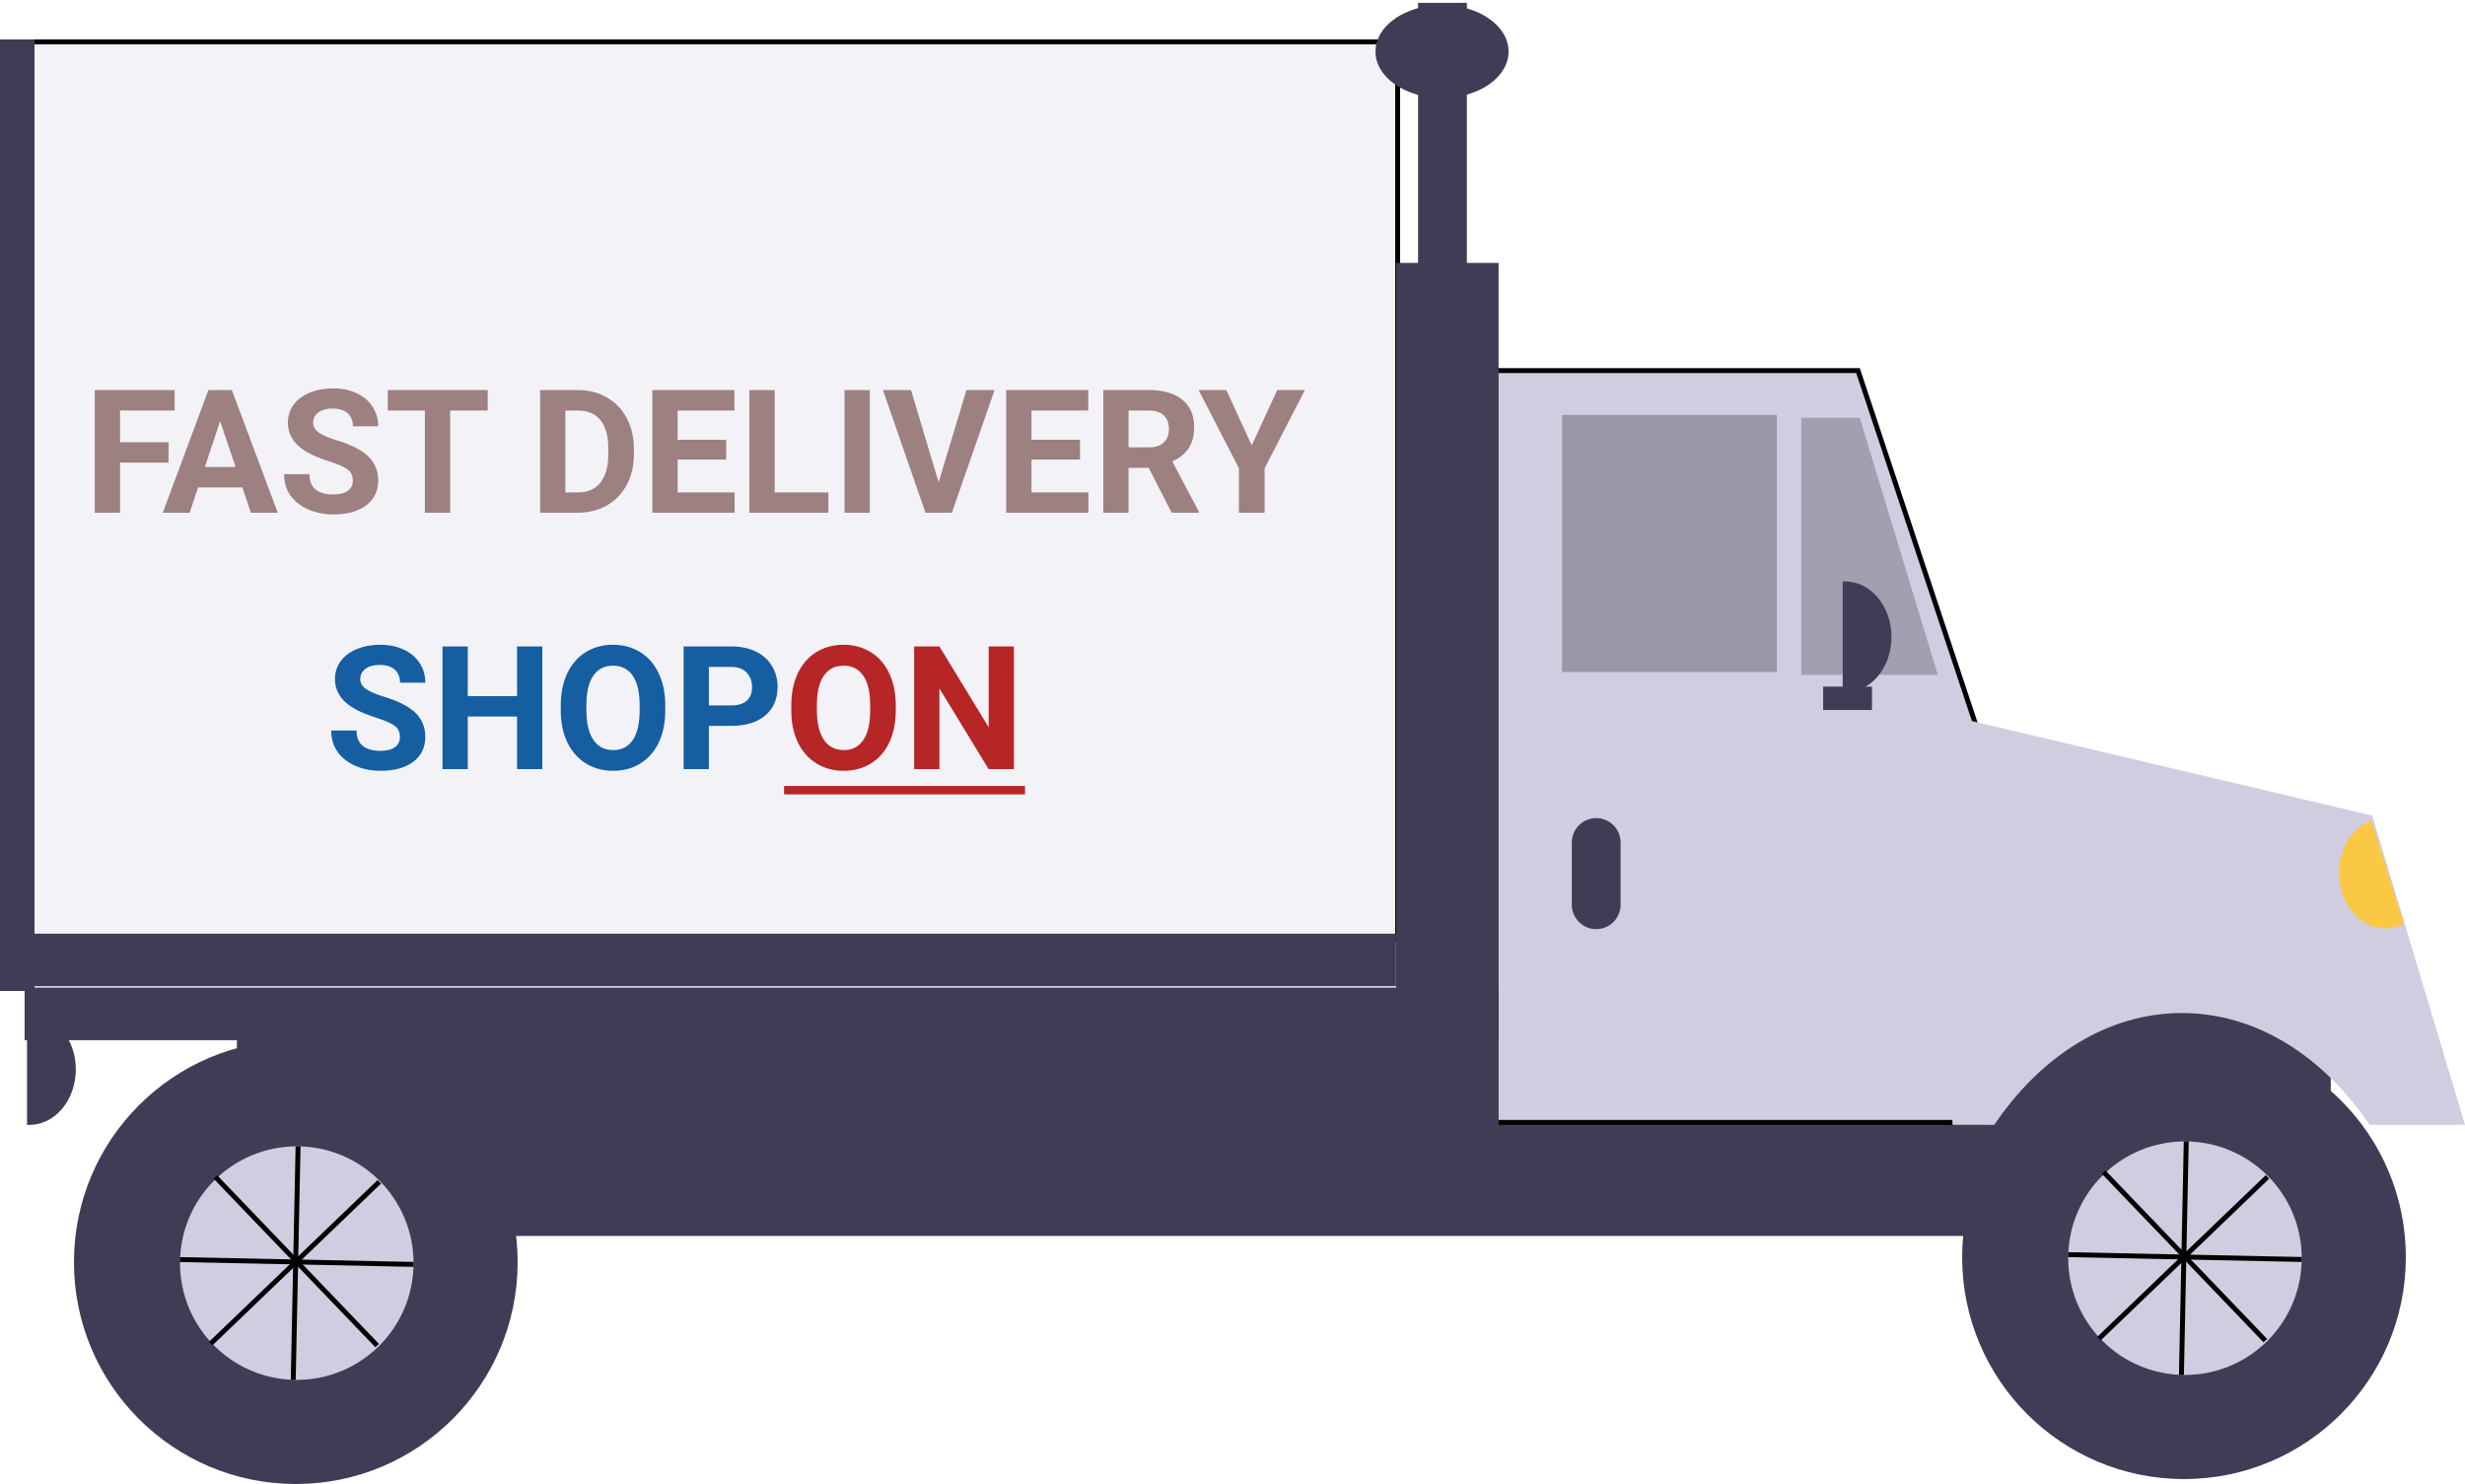 <svg viewBox="0 0 500 301" fill="none" xmlns="http://www.w3.org/2000/svg">
<g id="truck 1">
<g clip-path="url(#clip0)">
<g id="Group 1">
<g id="TruckBody">
<path id="Rectangle 1" d="M283.5 8.5H2.5V190.5H283.5V8.5Z" fill="#D2CDE1" fill-opacity="0.26" stroke="black"/>
<path id="Vector" d="M297.539 0.58H287.638V84.739H297.539V0.58Z" fill="#3F3D56"/>
<path id="Vector 2" d="M480.694 170.083H394.562V210.385H480.694V170.083Z" fill="#3F3D56"/>
<path id="Vector 3" d="M472.774 205.643H48.051V250.686H472.774V205.643Z" fill="#3F3D56"/>
<path id="Vector 4" d="M402.477 227.664H301.504V75.164H376.876L402.477 152.163V227.664Z" fill="#D0CDE1" stroke="black"/>
<path id="Vector 5" d="M360.406 84.146H316.844V136.301H360.406V84.146Z" fill="black" fill-opacity="0.26"/>
<path id="Vector 6" d="M393.076 136.894H365.356V84.739H377.236L393.076 136.894Z" fill="black" fill-opacity="0.22"/>
<path id="Vector 7" d="M328.725 183.506V170.885C328.725 168.151 326.508 165.935 323.775 165.935C321.041 165.935 318.824 168.151 318.824 170.885V183.506C318.824 186.24 321.041 188.456 323.775 188.456C326.508 188.456 328.725 186.24 328.725 183.506Z" fill="#3F3D56"/>
<path id="Vector 8" d="M373.771 117.929H374.266C376.761 117.929 379.153 119.115 380.917 121.227C382.68 123.338 383.671 126.203 383.671 129.189C383.671 132.176 382.68 135.04 380.917 137.152C379.153 139.263 376.761 140.45 374.266 140.45H373.771V117.929Z" fill="#3F3D56"/>
<path id="Vector 9" d="M5.48 205.643H5.975C8.469 205.643 10.861 206.83 12.625 208.942C14.389 211.053 15.38 213.918 15.38 216.904C15.38 219.891 14.389 222.755 12.625 224.867C10.861 226.978 8.469 228.165 5.975 228.165H5.48V205.643Z" fill="#3F3D56"/>
<path id="Vector 10" d="M442.578 205.473C457.665 205.473 471.235 214.224 480.651 228.165H500L481.189 165.43L393.572 144.74L396.047 228.165H404.505C413.921 214.224 427.491 205.473 442.578 205.473Z" fill="#D0CDE1"/>
<path id="Vector 11" d="M303.974 53.328H283.183V232.906H303.974V53.328Z" fill="#3F3D56"/>
<path id="Vector 12" d="M303.974 200.309H4.985V210.977H303.974V200.309Z" fill="#3F3D56"/>
<path id="Vector 13" d="M283.163 189.375H2.473V200.043H283.163V189.375Z" fill="#3F3D56"/>
<path id="Vector 14" d="M7 8H0V201H7V8Z" fill="#3F3D56"/>
<path id="Vector 15" d="M379.711 139.265H369.811V144.006H379.711V139.265Z" fill="#3F3D56"/>
<path id="Vector 16" d="M487.662 187.409L487.199 187.619C484.866 188.675 482.277 188.579 480.004 187.351C477.73 186.123 475.957 183.863 475.074 181.07C474.192 178.277 474.272 175.178 475.298 172.456C476.324 169.733 478.211 167.61 480.544 166.554L481.007 166.344L487.662 187.409Z" fill="#FBC846"/>
<path id="Vector 17" d="M292.5 19.873C299.956 19.873 306 15.653 306 10.447C306 5.24 299.956 1.02 292.5 1.02C285.044 1.02 279 5.24 279 10.447C279 15.653 285.044 19.873 292.5 19.873Z" fill="#3F3D56"/>
</g>
<g id="BackWheel">
<path id="Vector 18" d="M60 301C84.853 301 105 280.853 105 256C105 231.147 84.853 211 60 211C35.147 211 15 231.147 15 256C15 280.853 35.147 301 60 301Z" fill="#3F3D56"/>
<path id="Vector 19" d="M60.197 279.881C73.277 279.881 83.881 269.277 83.881 256.197C83.881 243.116 73.277 232.512 60.197 232.512C47.116 232.512 36.513 243.116 36.513 256.197C36.513 269.277 47.116 279.881 60.197 279.881Z" fill="#D0CDE1"/>
<path id="Line 1" d="M36.513 255.481L83.879 256.459" stroke="black"/>
<path id="Line 4" d="M76.497 272.918L43.695 238.733" stroke="black"/>
<path id="Line 3" d="M42.75 272.517L76.935 239.715" stroke="black"/>
<path id="Line 2" d="M59.481 279.879L60.459 232.513" stroke="black"/>
</g>
<g id="FrontWheel">
<path id="Vector 20" d="M443 300C467.853 300 488 279.853 488 255C488 230.147 467.853 210 443 210C418.147 210 398 230.147 398 255C398 279.853 418.147 300 443 300Z" fill="#3F3D56"/>
<path id="Vector 21" d="M443.197 278.881C456.277 278.881 466.881 268.277 466.881 255.197C466.881 242.116 456.277 231.513 443.197 231.513C430.116 231.513 419.512 242.116 419.512 255.197C419.512 268.277 430.116 278.881 443.197 278.881Z" fill="#D0CDE1"/>
<path id="Line 5" d="M419.512 254.481L466.879 255.459" stroke="black"/>
<path id="Line 6" d="M459.497 271.918L426.695 237.733" stroke="black"/>
<path id="Line 7" d="M425.75 271.517L459.935 238.715" stroke="black"/>
<path id="Line 8" d="M442.481 278.879L443.46 231.513" stroke="black"/>
</g>
</g>
<path id="FAST DELIVERY" d="M34.192 93.832H24.349V104H19.222V79.117H35.423V83.27H24.349V89.696H34.192V93.832ZM49.163 98.873H40.174L38.465 104H33.013L42.276 79.117H47.027L56.341 104H50.889L49.163 98.873ZM41.558 94.72H47.779L44.651 85.406L41.558 94.72ZM71.568 97.472C71.568 96.503 71.226 95.763 70.543 95.25C69.859 94.726 68.628 94.179 66.851 93.609C65.074 93.028 63.667 92.459 62.63 91.9C59.804 90.374 58.392 88.317 58.392 85.731C58.392 84.387 58.768 83.19 59.52 82.142C60.283 81.082 61.371 80.257 62.784 79.664C64.208 79.072 65.803 78.775 67.569 78.775C69.346 78.775 70.93 79.1 72.32 79.749C73.71 80.388 74.787 81.293 75.55 82.467C76.325 83.64 76.712 84.973 76.712 86.466H71.585C71.585 85.326 71.226 84.444 70.508 83.817C69.79 83.179 68.782 82.86 67.483 82.86C66.23 82.86 65.256 83.128 64.561 83.663C63.866 84.187 63.519 84.882 63.519 85.748C63.519 86.557 63.923 87.235 64.732 87.782C65.552 88.329 66.754 88.841 68.338 89.32C71.255 90.197 73.379 91.285 74.712 92.584C76.045 93.883 76.712 95.501 76.712 97.438C76.712 99.591 75.897 101.283 74.268 102.513C72.639 103.732 70.446 104.342 67.689 104.342C65.774 104.342 64.031 103.994 62.459 103.299C60.887 102.593 59.685 101.63 58.853 100.411C58.033 99.192 57.623 97.779 57.623 96.173H62.767C62.767 98.919 64.407 100.292 67.689 100.292C68.908 100.292 69.859 100.047 70.543 99.557C71.226 99.055 71.568 98.36 71.568 97.472ZM98.929 83.27H91.307V104H86.18V83.27H78.66V79.117H98.929V83.27ZM109.559 104V79.117H117.215C119.402 79.117 121.356 79.613 123.077 80.604C124.808 81.584 126.159 82.985 127.127 84.808C128.095 86.62 128.58 88.682 128.58 90.995V92.14C128.58 94.453 128.101 96.509 127.144 98.309C126.198 100.109 124.86 101.505 123.128 102.496C121.396 103.487 119.442 103.989 117.266 104H109.559ZM114.686 83.27V99.881H117.164C119.169 99.881 120.701 99.226 121.761 97.916C122.82 96.606 123.361 94.732 123.384 92.293V90.978C123.384 88.448 122.86 86.534 121.812 85.235C120.764 83.925 119.231 83.27 117.215 83.27H114.686ZM147.293 93.216H137.449V99.881H149.002V104H132.322V79.117H148.968V83.27H137.449V89.2H147.293V93.216ZM157.137 99.881H168.023V104H152.01V79.117H157.137V99.881ZM176.431 104H171.304V79.117H176.431V104ZM190.394 97.831L196.033 79.117H201.741L193.077 104H187.728L179.097 79.117H184.788L190.394 97.831ZM219.07 93.216H209.227V99.881H220.779V104H204.1V79.117H220.745V83.27H209.227V89.2H219.07V93.216ZM232.999 94.891H228.914V104H223.787V79.117H233.033C235.972 79.117 238.239 79.772 239.834 81.082C241.43 82.393 242.227 84.244 242.227 86.637C242.227 88.334 241.857 89.753 241.116 90.892C240.387 92.02 239.276 92.92 237.784 93.592L243.167 103.761V104H237.664L232.999 94.891ZM228.914 90.738H233.05C234.337 90.738 235.334 90.414 236.041 89.764C236.747 89.103 237.1 88.198 237.1 87.047C237.1 85.873 236.764 84.951 236.092 84.278C235.431 83.606 234.411 83.27 233.033 83.27H228.914V90.738ZM253.899 90.328L259.078 79.117H264.683L256.514 94.977V104H251.302V94.977L243.133 79.117H248.755L253.899 90.328Z" fill="#9D8080"/>
<g id="SHOPON">
<path d="M81.124 149.472C81.124 148.503 80.783 147.763 80.099 147.25C79.415 146.726 78.185 146.179 76.408 145.609C74.63 145.028 73.223 144.459 72.186 143.9C69.361 142.374 67.948 140.317 67.948 137.731C67.948 136.387 68.324 135.19 69.076 134.142C69.84 133.083 70.928 132.257 72.34 131.664C73.764 131.072 75.359 130.775 77.126 130.775C78.903 130.775 80.487 131.1 81.876 131.75C83.266 132.388 84.343 133.293 85.106 134.467C85.881 135.64 86.269 136.973 86.269 138.466H81.142C81.142 137.326 80.783 136.444 80.065 135.817C79.347 135.179 78.339 134.86 77.04 134.86C75.787 134.86 74.813 135.128 74.118 135.663C73.423 136.187 73.075 136.882 73.075 137.748C73.075 138.557 73.48 139.235 74.289 139.782C75.109 140.329 76.311 140.841 77.894 141.32C80.811 142.197 82.936 143.285 84.269 144.584C85.602 145.883 86.269 147.501 86.269 149.438C86.269 151.591 85.454 153.283 83.825 154.513C82.195 155.732 80.002 156.342 77.245 156.342C75.331 156.342 73.588 155.994 72.016 155.299C70.443 154.593 69.241 153.63 68.41 152.411C67.589 151.192 67.179 149.779 67.179 148.173H72.323C72.323 150.919 73.964 152.292 77.245 152.292C78.464 152.292 79.415 152.047 80.099 151.557C80.783 151.055 81.124 150.36 81.124 149.472ZM110.006 156H104.879V145.336H94.882V156H89.755V131.117H94.882V141.2H104.879V131.117H110.006V156ZM134.94 144.123C134.94 146.572 134.507 148.72 133.642 150.565C132.776 152.411 131.534 153.835 129.916 154.838C128.31 155.84 126.464 156.342 124.379 156.342C122.317 156.342 120.477 155.846 118.859 154.855C117.241 153.864 115.988 152.451 115.099 150.617C114.21 148.771 113.76 146.652 113.749 144.259V143.029C113.749 140.579 114.188 138.426 115.065 136.569C115.954 134.7 117.201 133.271 118.808 132.279C120.425 131.277 122.271 130.775 124.345 130.775C126.418 130.775 128.258 131.277 129.865 132.279C131.483 133.271 132.73 134.7 133.607 136.569C134.496 138.426 134.94 140.574 134.94 143.012V144.123ZM129.745 142.995C129.745 140.386 129.278 138.403 128.344 137.047C127.41 135.692 126.076 135.014 124.345 135.014C122.624 135.014 121.297 135.686 120.363 137.03C119.429 138.363 118.956 140.323 118.944 142.909V144.123C118.944 146.663 119.411 148.634 120.346 150.036C121.28 151.437 122.624 152.138 124.379 152.138C126.099 152.138 127.421 151.465 128.344 150.121C129.267 148.765 129.734 146.794 129.745 144.208V142.995ZM143.793 147.233V156H138.666V131.117H148.373C150.242 131.117 151.882 131.459 153.295 132.143C154.719 132.826 155.813 133.8 156.576 135.065C157.34 136.318 157.721 137.748 157.721 139.354C157.721 141.793 156.884 143.718 155.209 145.131C153.546 146.532 151.238 147.233 148.288 147.233H143.793ZM143.793 143.08H148.373C149.729 143.08 150.76 142.761 151.466 142.123C152.184 141.485 152.543 140.574 152.543 139.389C152.543 138.17 152.184 137.184 151.466 136.432C150.749 135.68 149.757 135.293 148.493 135.27H143.793V143.08Z" fill="#155EA2"/>
<path d="M181.698 144.123C181.698 146.572 181.265 148.72 180.399 150.565C179.534 152.411 178.292 153.835 176.674 154.838C175.067 155.84 173.222 156.342 171.137 156.342C169.075 156.342 167.235 155.846 165.617 154.855C163.999 153.864 162.746 152.451 161.857 150.617C160.968 148.771 160.518 146.652 160.507 144.259V143.029C160.507 140.579 160.945 138.426 161.823 136.569C162.711 134.7 163.959 133.271 165.565 132.279C167.183 131.277 169.029 130.775 171.103 130.775C173.176 130.775 175.016 131.277 176.623 132.279C178.24 133.271 179.488 134.7 180.365 136.569C181.254 138.426 181.698 140.574 181.698 143.012V144.123ZM176.503 142.995C176.503 140.386 176.036 138.403 175.102 137.047C174.167 135.692 172.834 135.014 171.103 135.014C169.382 135.014 168.055 135.686 167.121 137.03C166.186 138.363 165.714 140.323 165.702 142.909V144.123C165.702 146.663 166.169 148.634 167.104 150.036C168.038 151.437 169.382 152.138 171.137 152.138C172.857 152.138 174.179 151.465 175.102 150.121C176.024 148.765 176.492 146.794 176.503 144.208V142.995ZM205.658 156H200.531L190.551 139.628V156H185.424V131.117H190.551L200.548 147.523V131.117H205.658V156Z" fill="#B62626"/>
<path d="M159.037 159.418H207.914V161.127H159.037V159.418Z" fill="#B62626"/>
</g>
</g>
</g>
<defs>
<clipPath id="clip0">
<rect width="500" height="301" fill="white"/>
</clipPath>
</defs>
</svg>
